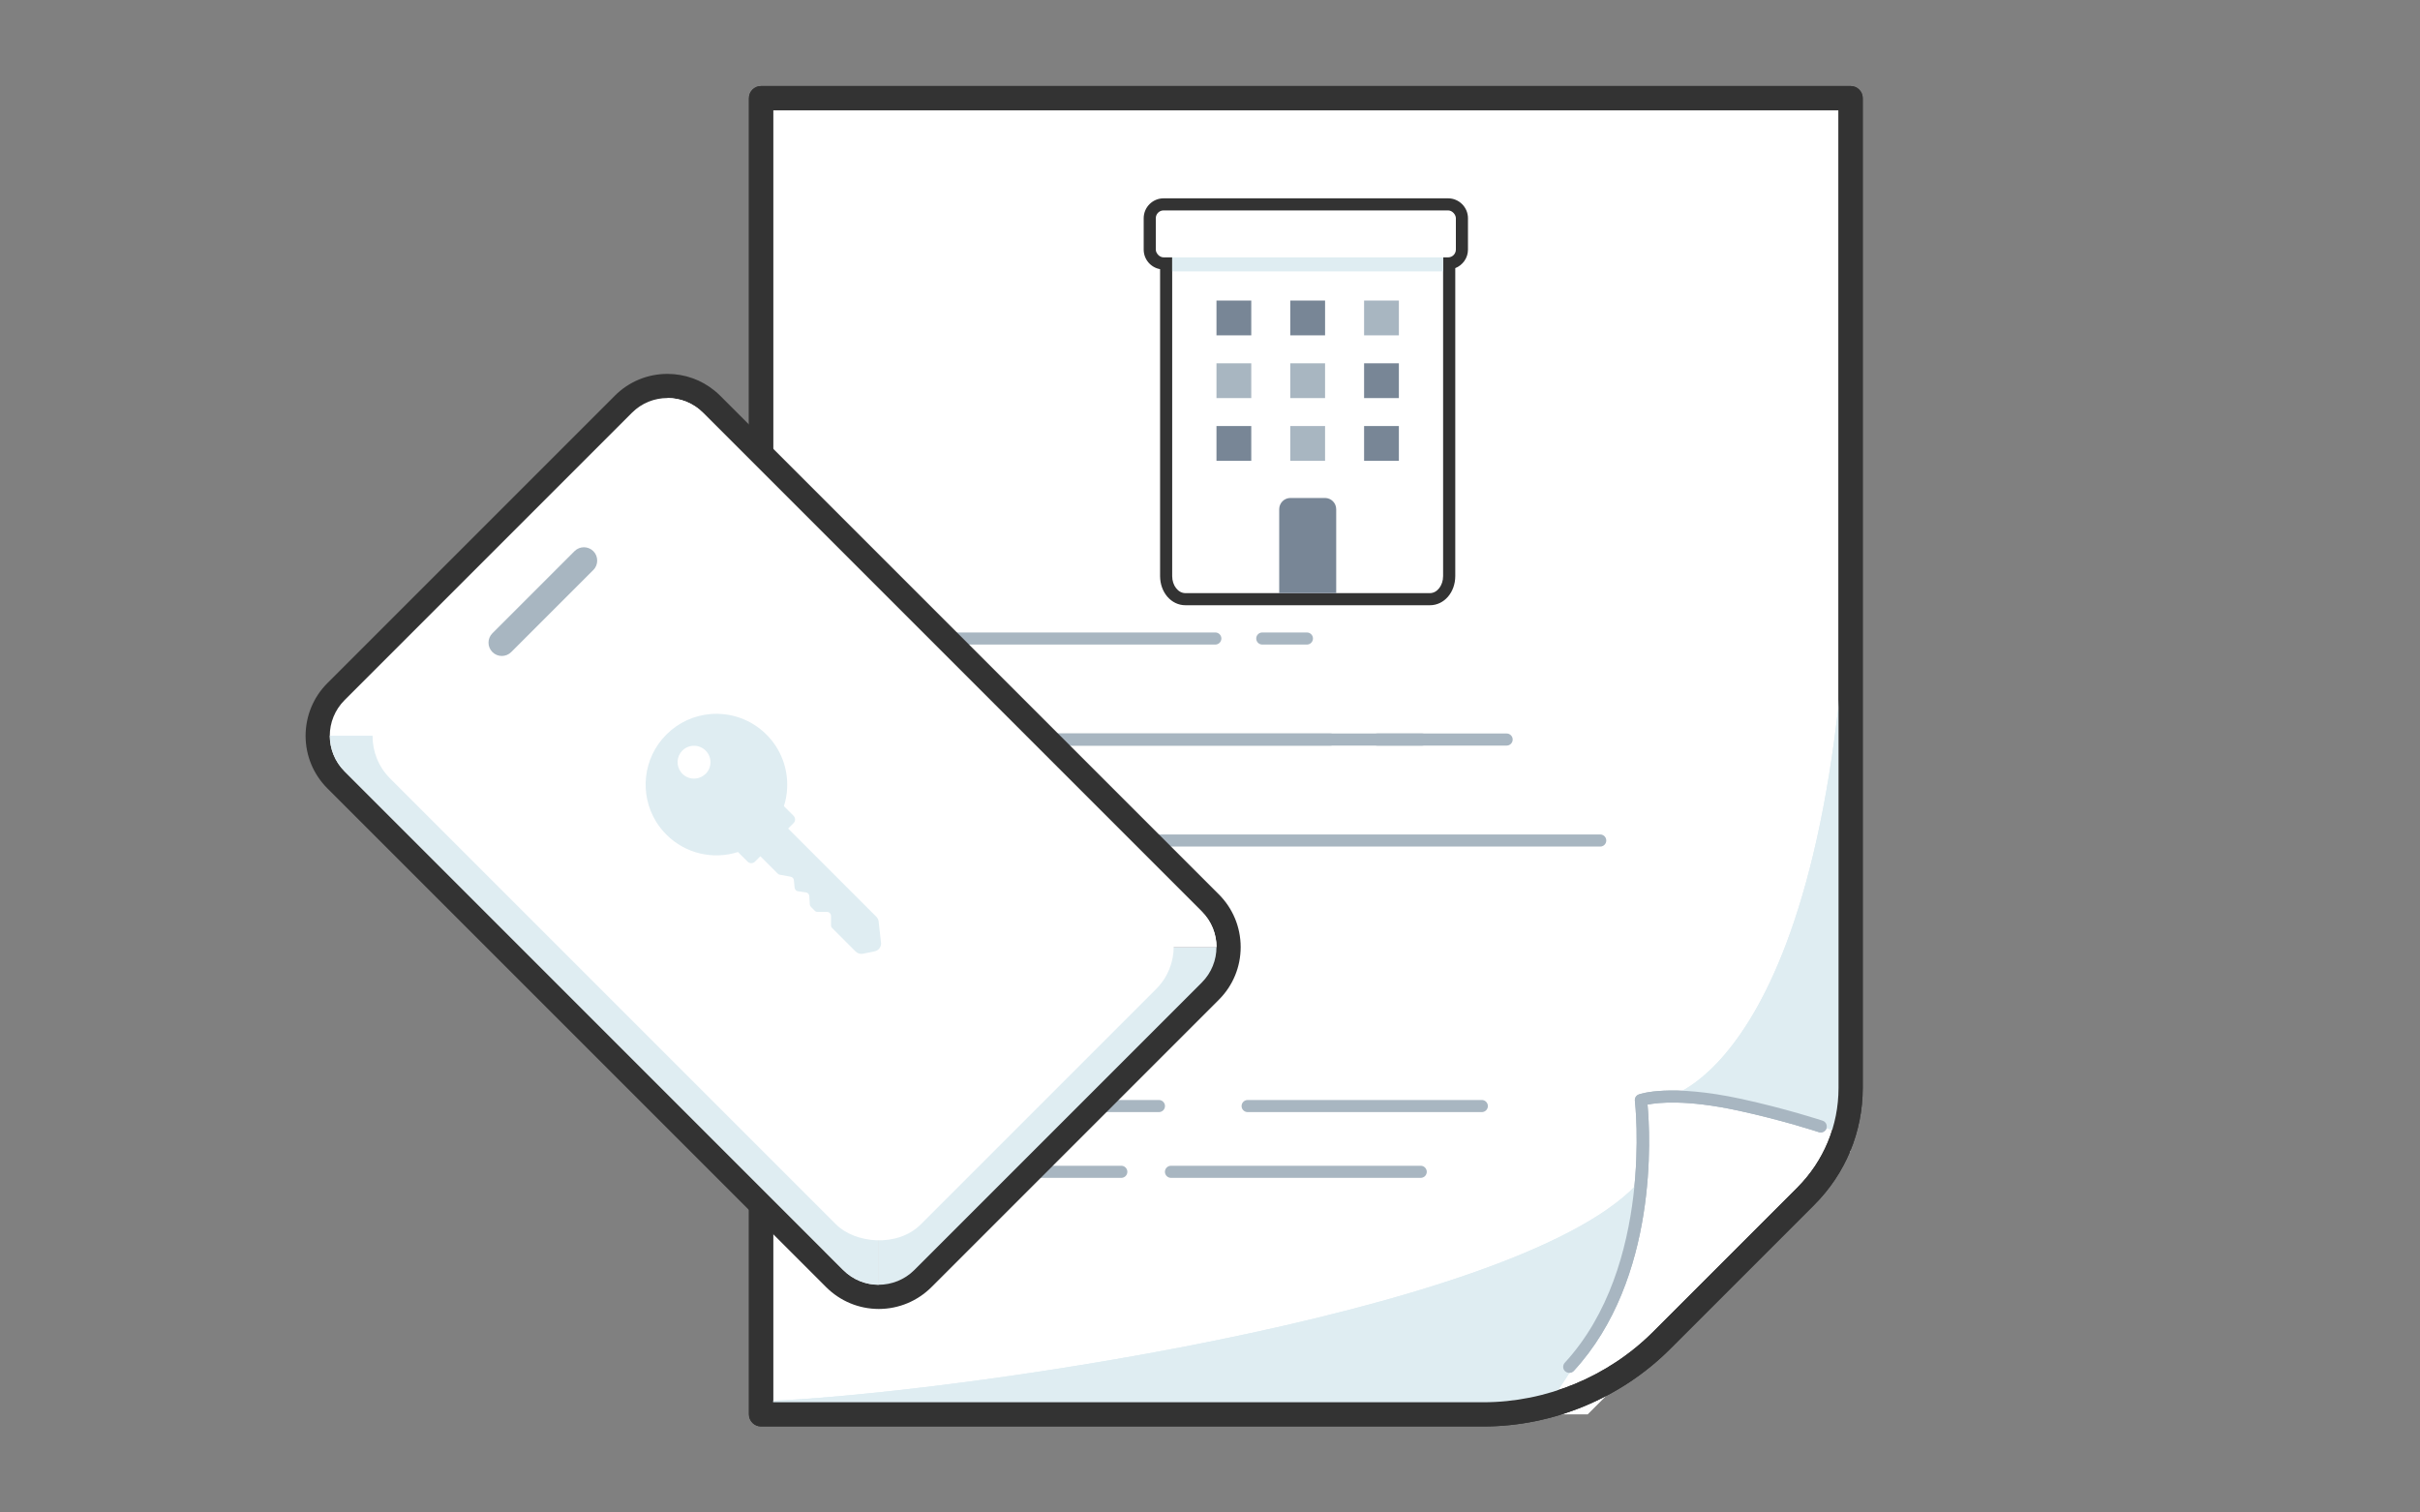 <?xml version="1.0" encoding="UTF-8"?>
<svg id="Expanded" xmlns="http://www.w3.org/2000/svg" viewBox="0 0 400 250">
  <rect x="0" y="0" width="400" height="250" fill="#808080" stroke="none"/>
  <defs>
    <style>
      .cls-1 {
        fill: #fff;
      }

      .cls-2 {
        fill: #dfedf2;
      }

      .cls-3 {
        fill: #788696;
      }

      .cls-4 {
        fill: #333;
      }

      .cls-5 {
        fill: #a8b6c1;
      }
    </style>
  </defs>
  <path class="cls-1" d="M305.89,16.23v174.09c-16.98,16.97-26.49,26.48-43.46,43.46H125.79V16.23h180.1Z"/>
  <path class="cls-2" d="M305.89,81.13l-1.13,106.18-12.9-3.7-16.02-2.36s29.12-6.47,30.06-100.11Z"/>
  <path class="cls-2" d="M270.38,195.94s-1.2,11.12-3.76,17.79c-2.89,7.52-10.92,18.69-10.92,18.69l-129.92,1.36v-2.16c28.72-.91,123.8-14.08,144.6-35.67Z"/>
  <path class="cls-4" d="M245.17,235.78h-119.38c-1.1,0-2-.9-2-2V16.22c0-1.1.9-2,2-2h180.1c1.1,0,2,.9,2,2v163.59c0,7.31-2.85,14.17-8.01,19.34-8.71,8.7-15.68,15.67-23.83,23.83-8.13,8.13-19.38,12.8-30.88,12.8ZM127.79,231.78h117.38c10.44,0,20.66-4.24,28.05-11.62,8.15-8.15,15.13-15.13,23.83-23.83,4.41-4.41,6.84-10.27,6.84-16.51V18.22H127.79v213.55Z"/>
  <path class="cls-5" d="M259.38,226.92c-.24,0-.48-.09-.68-.26-.41-.37-.43-1.01-.06-1.41,14.74-16.02,11.62-43.02,11.59-43.29-.06-.46.21-.9.65-1.06.21-.08,5.15-1.81,16.9.73,7.45,1.62,13.42,3.59,13.48,3.61.52.17.81.74.63,1.26-.17.52-.74.8-1.26.63-.06-.02-5.93-1.96-13.27-3.55-8.67-1.88-13.35-1.34-15.04-1,.45,4.93,1.82,28.78-12.19,44.01-.2.21-.47.32-.74.32Z"/>
  <path class="cls-5" d="M200.88,106.54h-53.2c-.55,0-1-.45-1-1s.45-1,1-1h53.2c.55,0,1,.45,1,1s-.45,1-1,1Z"/>
  <path class="cls-5" d="M216.02,106.54h-7.38c-.55,0-1-.45-1-1s.45-1,1-1h7.38c.55,0,1,.45,1,1s-.45,1-1,1Z"/>
  <path class="cls-5" d="M249.03,123.24h-86.6c-.55,0-1-.45-1-1s.45-1,1-1h86.6c.55,0,1,.45,1,1s-.45,1-1,1Z"/>
  <path class="cls-5" d="M191.56,183.82h-34.56c-.55,0-1-.45-1-1s.45-1,1-1h34.56c.55,0,1,.45,1,1s-.45,1-1,1Z"/>
  <path class="cls-5" d="M185.34,194.69h-23.69c-.55,0-1-.45-1-1s.45-1,1-1h23.69c.55,0,1,.45,1,1s-.45,1-1,1Z"/>
  <path class="cls-2" d="M305.89,81.13l-1.13,106.18-12.9-3.7-16.02-2.36s29.12-6.47,30.06-100.11Z"/>
  <path class="cls-2" d="M270.38,195.94s-1.2,11.12-3.76,17.79c-2.89,7.52-10.92,18.69-10.92,18.69l-129.92,1.36v-2.16c28.72-.91,123.8-14.08,144.6-35.67Z"/>
  <path class="cls-4" d="M245.17,235.78h-119.38c-1.1,0-2-.9-2-2V16.22c0-1.1.9-2,2-2h180.1c1.1,0,2,.9,2,2v163.59c0,7.31-2.85,14.17-8.01,19.34-8.71,8.7-15.68,15.67-23.83,23.83-8.13,8.13-19.38,12.8-30.88,12.8ZM127.79,231.78h117.38c10.44,0,20.66-4.24,28.05-11.62,8.15-8.15,15.13-15.13,23.83-23.83,4.41-4.41,6.84-10.27,6.84-16.51V18.22H127.79v213.55Z"/>
  <path class="cls-5" d="M259.38,226.92c-.24,0-.48-.09-.68-.26-.41-.37-.43-1.01-.06-1.41,14.74-16.02,11.62-43.02,11.59-43.29-.06-.46.21-.9.65-1.06.21-.08,5.15-1.81,16.9.73,7.45,1.62,13.42,3.59,13.48,3.61.52.17.81.74.63,1.26-.17.52-.74.8-1.26.63-.06-.02-5.93-1.96-13.27-3.55-8.67-1.88-13.35-1.34-15.04-1,.45,4.93,1.82,28.78-12.19,44.01-.2.21-.47.32-.74.32Z"/>
  <path class="cls-5" d="M219.91,123.24h-53.2c-.55,0-1-.45-1-1s.45-1,1-1h53.2c.55,0,1,.45,1,1s-.45,1-1,1Z"/>
  <path class="cls-5" d="M235.05,123.24h-7.38c-.55,0-1-.45-1-1s.45-1,1-1h7.38c.55,0,1,.45,1,1s-.45,1-1,1Z"/>
  <path class="cls-5" d="M264.5,139.93h-86.6c-.55,0-1-.45-1-1s.45-1,1-1h86.6c.55,0,1,.45,1,1s-.45,1-1,1Z"/>
  <path class="cls-5" d="M244.93,183.82h-38.71c-.55,0-1-.45-1-1s.45-1,1-1h38.71c.55,0,1,.45,1,1s-.45,1-1,1Z"/>
  <path class="cls-5" d="M234.83,194.69h-41.28c-.55,0-1-.45-1-1s.45-1,1-1h41.28c.55,0,1,.45,1,1s-.45,1-1,1Z"/>
  <g>
    <path class="cls-4" d="M242.64,36.07v5.19c0,1.39-.88,2.58-2.1,3.06v50.89c0,2.71-1.84,4.83-4.19,4.83h-40.41c-2.35,0-4.19-2.12-4.19-4.83v-50.72c-1.54-.27-2.71-1.62-2.71-3.23v-5.19c0-1.81,1.47-3.29,3.29-3.29h47.02c1.81,0,3.29,1.48,3.29,3.29Z"/>
    <g>
      <path class="cls-1" d="M236.35,98.04h-40.41c-1.21,0-2.19-1.26-2.19-2.82v-58.49h44.78v58.49c0,1.56-.98,2.82-2.19,2.82Z"/>
      <path class="cls-2" d="M236.35,36.73h-40.41c-1.21,0-2.19.17-2.19.37v7.76h44.78v-7.76c0-.21-.98-.37-2.19-.37Z"/>
      <path class="cls-3" d="M219,82.31h-5.7c-1.03,0-1.86.83-1.86,1.86v13.87h9.42v-13.87c0-1.03-.83-1.86-1.86-1.86Z"/>
      <rect class="cls-1" x="191.04" y="34.78" width="49.6" height="7.76" rx="1.29" ry="1.29"/>
      <rect class="cls-3" x="201.07" y="49.68" width="5.75" height="5.75"/>
      <rect class="cls-3" x="213.27" y="49.68" width="5.75" height="5.75"/>
      <rect class="cls-5" x="225.47" y="49.68" width="5.75" height="5.75"/>
      <rect class="cls-5" x="201.07" y="60.05" width="5.75" height="5.75"/>
      <rect class="cls-5" x="213.27" y="60.05" width="5.75" height="5.75"/>
      <rect class="cls-3" x="225.47" y="60.05" width="5.75" height="5.75"/>
      <rect class="cls-3" x="201.07" y="70.42" width="5.75" height="5.75"/>
      <rect class="cls-5" x="213.27" y="70.42" width="5.75" height="5.75"/>
      <rect class="cls-3" x="225.47" y="70.42" width="5.75" height="5.75"/>
    </g>
  </g>
  <g>
    <path class="cls-4" d="M205.07,156.53h0c0,3.3-1.28,6.39-3.6,8.71l-47.51,47.51c-2.32,2.31-5.41,3.6-8.69,3.61h-.03c-3.29-.01-6.37-1.3-8.69-3.61l-82.43-82.43c-2.32-2.32-3.6-5.4-3.61-8.69.01-3.31,1.29-6.4,3.61-8.72l47.51-47.51c2.32-2.32,5.41-3.6,8.7-3.6h.01c2.88.01,5.6.99,7.79,2.79.31.25.62.53.91.82l82.42,82.42c2.32,2.32,3.6,5.41,3.61,8.7Z"/>
    <path class="cls-2" d="M198.64,162.41l-47.51,47.51c-1.62,1.62-3.75,2.43-5.88,2.44v-55.82h55.82c0,2.12-.81,4.25-2.43,5.87Z"/>
    <path class="cls-1" d="M145.25,156.54v55.82c-2.13,0-4.25-.81-5.88-2.44L56.95,127.49c-1.63-1.63-2.43-3.75-2.44-5.88,0-2.13.82-4.26,2.44-5.88l47.51-47.51c1.63-1.63,3.75-2.43,5.87-2.43,2.13,0,4.25.81,5.88,2.44l82.43,82.43c1.63,1.63,2.43,3.75,2.44,5.88h-55.82Z"/>
    <path class="cls-2" d="M145.25,212.36c-2.13,0-4.25-.81-5.88-2.44L56.95,127.49c-1.63-1.63-2.43-3.75-2.44-5.88h59.66s31.08,31.08,31.08,31.08v59.66Z"/>
    <path class="cls-1" d="M201.07,156.54h-59.66l-31.08-31.08v-59.66c2.13,0,4.25.81,5.88,2.44l82.43,82.43c1.63,1.63,2.43,3.75,2.44,5.88Z"/>
    <rect class="cls-1" x="90.38" y="77.05" width="74.83" height="124.04" rx="9.9" ry="9.9" transform="translate(-60.91 131.1) rotate(-45)"/>
    <path class="cls-2" d="M145.62,155.81l-.39-3.49c-.04-.3-.17-.58-.39-.8l-14.57-14.57.9-.9c.33-.33.33-.87,0-1.2l-1.6-1.6c.31-.96.49-1.95.53-2.95h0c.17-3.19-.97-6.44-3.41-8.88-2.55-2.55-5.98-3.68-9.3-3.39-2.64.23-5.22,1.36-7.24,3.38-3.91,3.91-4.48,9.88-1.71,14.39.47.77,1.04,1.49,1.71,2.16,3.2,3.2,7.79,4.16,11.83,2.87l1.6,1.6c.09.09.2.16.32.2.3.11.65.04.88-.2l.9-.9,2.72,2.72.15.15c.09.1.21.16.34.18l1.79.33c.29.05.51.29.54.58l.12,1.24c.02.17.1.32.22.43.09.08.21.14.34.16l1.3.18c.31.04.55.3.57.61l.08,1.36c0,.16.08.32.19.43l.64.64c.12.12.29.19.47.19h1.55c.36,0,.66.3.66.66v1.54c0,.18.06.34.19.47l3.88,3.88c.32.32.78.45,1.22.36l1.91-.39c.68-.14,1.15-.78,1.07-1.47ZM116.63,127.9c-1.06,1.06-2.78,1.06-3.84,0-.08-.08-.15-.17-.22-.25-.83-1.07-.76-2.61.22-3.59.55-.55,1.27-.81,1.99-.79.67.01,1.34.28,1.86.8,1.06,1.06,1.06,2.78,0,3.84Z"/>
    <path class="cls-5" d="M98.07,94.21l-13.57,13.57c-.86.86-2.25.86-3.11,0s-.86-2.25,0-3.11l13.57-13.57c.86-.86,2.25-.86,3.11,0,.43.43.64.99.64,1.56,0,.56-.21,1.13-.64,1.56Z"/>
  </g>
</svg>